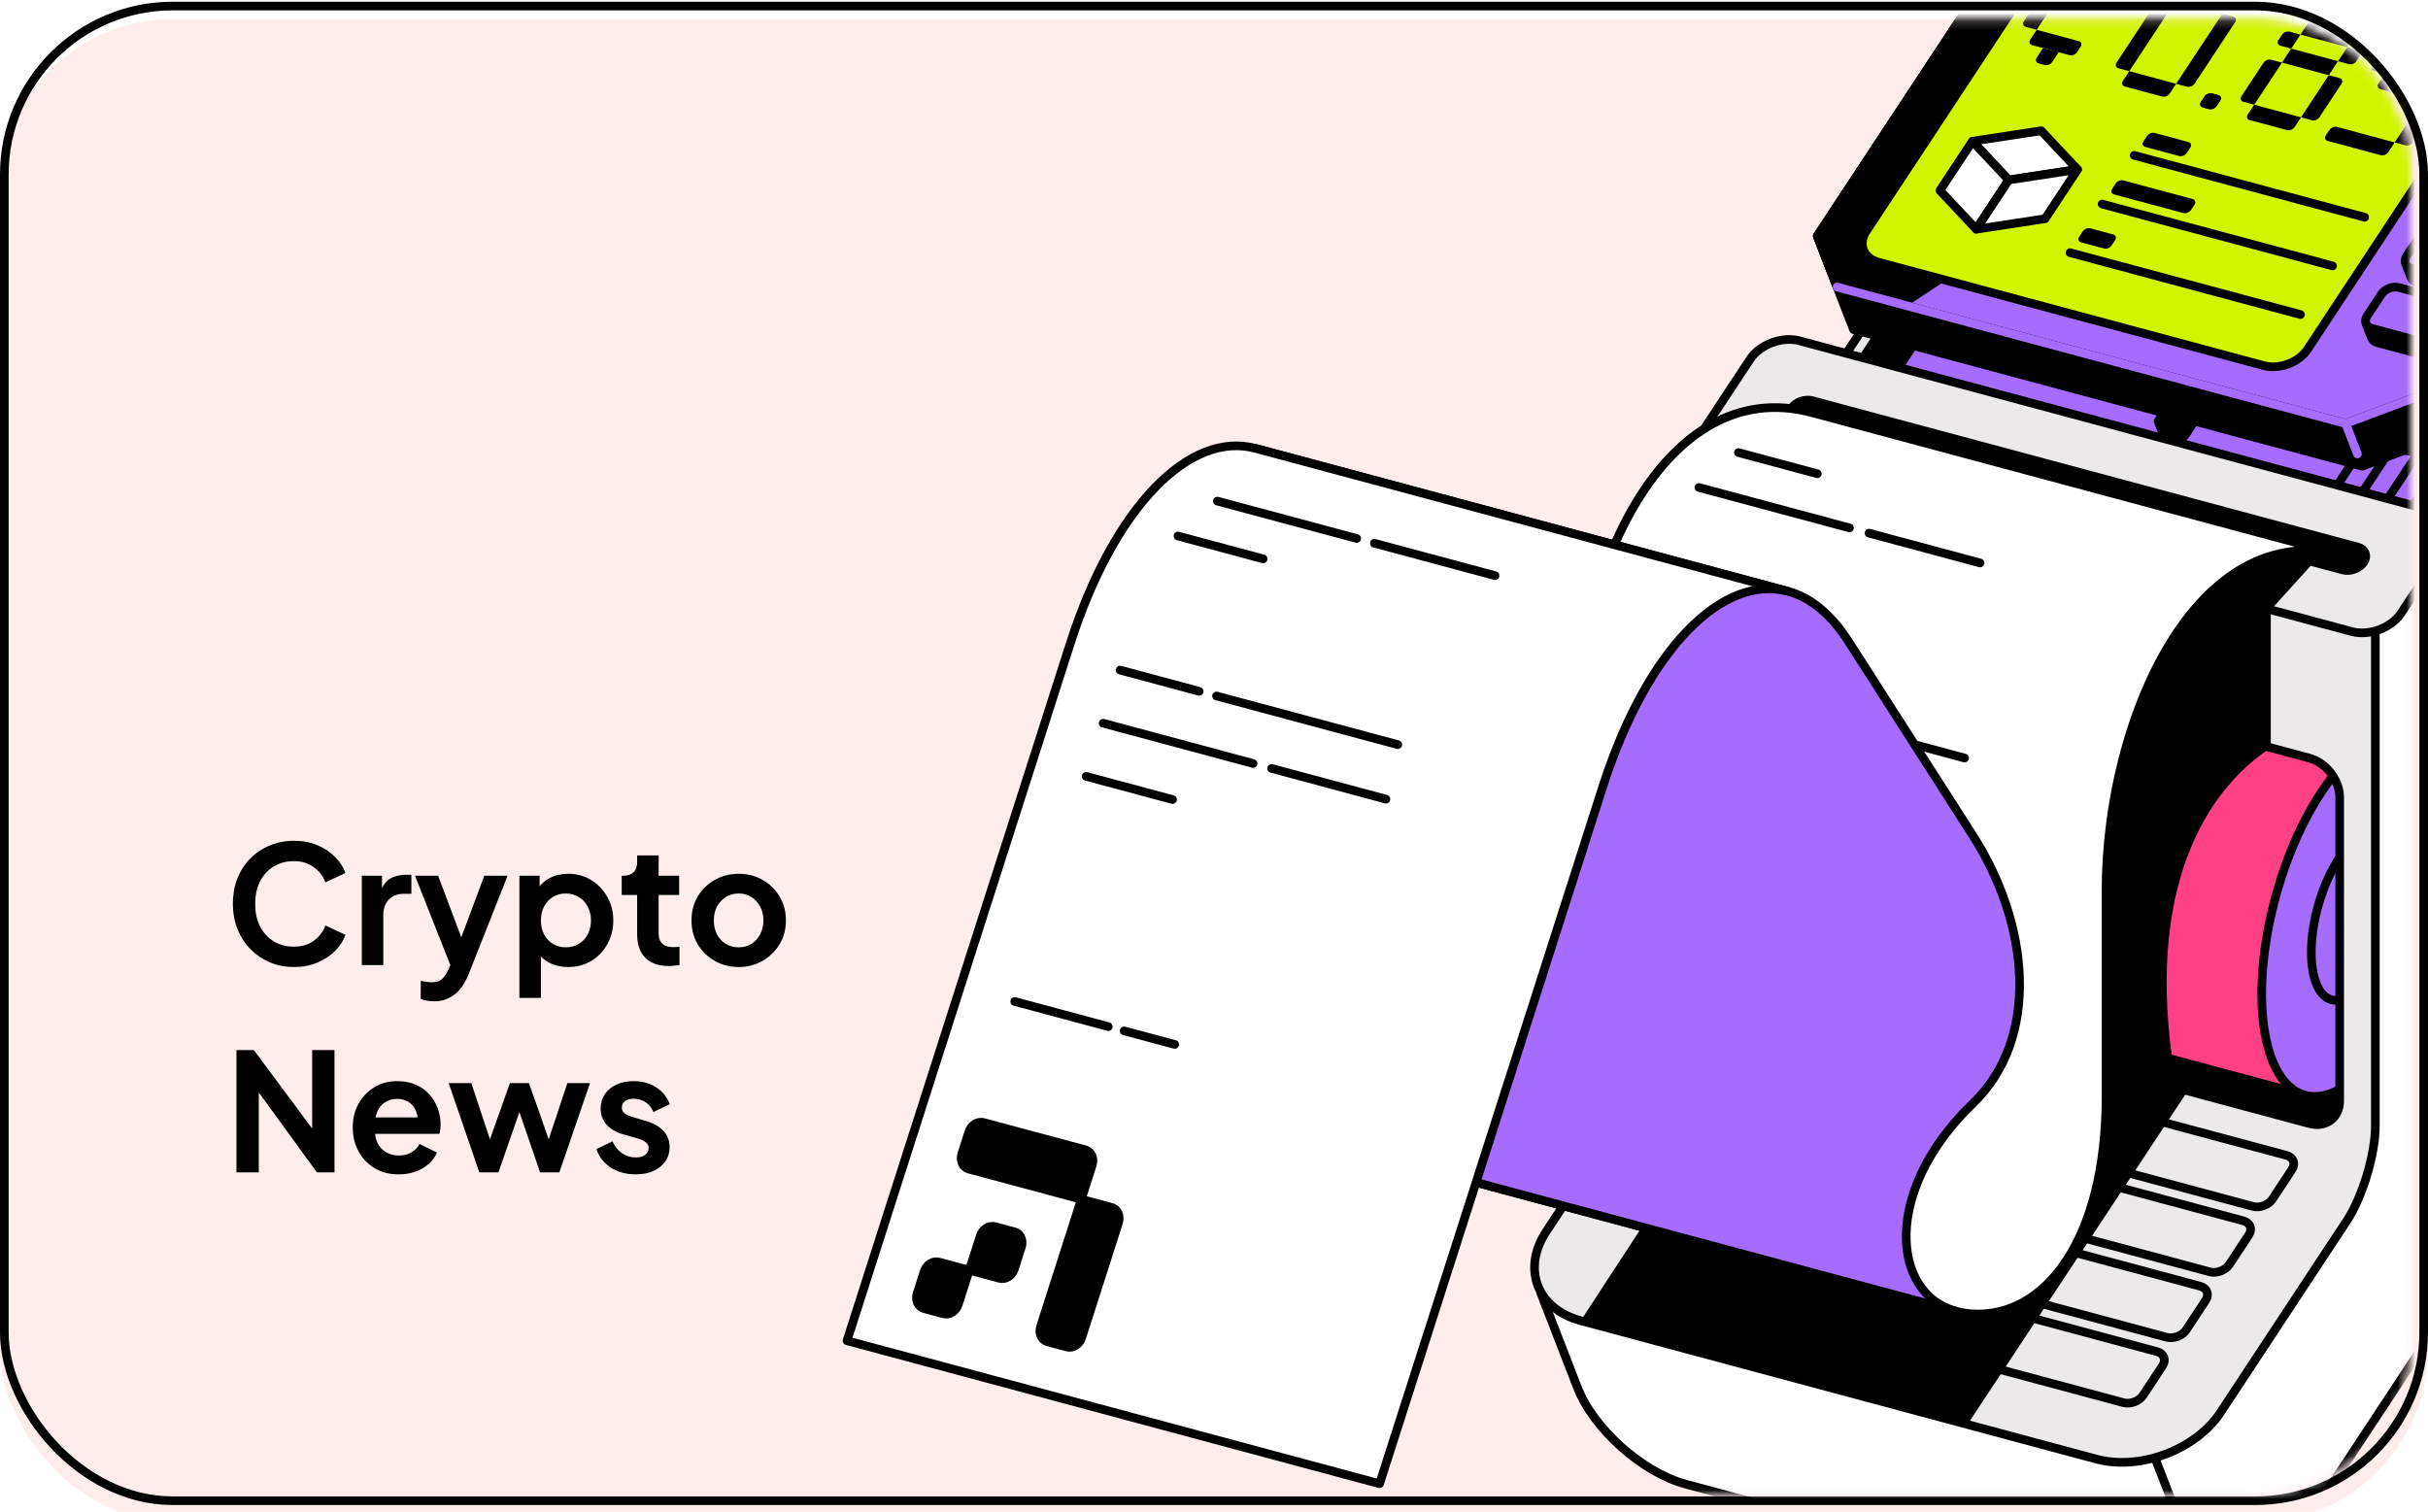 <svg width="281" height="175" viewBox="0 0 281 175" fill="none" xmlns="http://www.w3.org/2000/svg">
<g filter="url(#filter0_i_1_4958)">
<rect y="0.2" width="281" height="174" rx="20" fill="#FFEDED"/>
</g>
<rect x="0.5" y="0.7" width="280" height="173" rx="19.5" stroke="black"/>
<mask id="mask0_1_4958" style="mask-type:alpha" maskUnits="userSpaceOnUse" x="1" y="2" width="278" height="171">
<path d="M1 20.2C1 10.259 9.059 2.2 19 2.2H261C270.941 2.2 279 10.259 279 20.2V154.935C279 164.876 270.941 172.935 261 172.935H19C9.059 172.935 1 164.876 1 154.935V20.2Z" fill="#FFF2D0"/>
</mask>
<g mask="url(#mask0_1_4958)">
<path d="M278.21 85.27L198.972 63.328V123.193L278.21 141.651V85.27Z" fill="black"/>
<path d="M216.572 68.722C211.544 67.373 204.897 75.557 201.725 87.005C198.554 98.452 200.059 108.826 205.087 110.175L266.726 126.726L278.211 85.273L216.572 68.722Z" fill="#FF4085" stroke="black" stroke-linecap="round" stroke-linejoin="round"/>
<path d="M281.622 108.481C284.794 97.034 283.291 86.66 278.265 85.31C273.238 83.96 266.592 92.145 263.419 103.593C260.247 115.04 261.75 125.414 266.777 126.764C271.803 128.114 278.45 119.928 281.622 108.481Z" fill="#A66CFF" stroke="black" stroke-linecap="round" stroke-linejoin="round"/>
<path d="M276.771 107.179C278.253 101.831 277.551 96.985 275.204 96.354C272.856 95.724 269.751 99.548 268.269 104.895C266.788 110.243 267.489 115.089 269.837 115.72C272.185 116.35 275.289 112.526 276.771 107.179Z" stroke="black" stroke-linecap="round" stroke-linejoin="round"/>
<path d="M178.312 149.618L251.799 166.215L272.472 133.341V80.736L263.795 58.311L311.4 29.121L320.102 51.579C320.736 53.215 320.537 55.051 319.569 56.521L298.68 88.2C297.835 89.486 295.949 90.985 294.494 91.53L287.517 94.148V135.685C287.517 140.83 285.187 148.573 282.341 152.89L263.808 180.993C260.962 185.31 254.505 187.732 249.461 186.38L195.116 171.789C190.071 170.436 184.422 165.391 182.557 160.583L178.713 150.667L178.303 149.609L178.312 149.618Z" fill="white" stroke="black" stroke-linecap="round" stroke-linejoin="round"/>
<path d="M255.175 183.653L249.39 168.721" stroke="black" stroke-linecap="round" stroke-linejoin="round"/>
<path d="M196.884 51.255V107.902C196.884 111.999 195.032 118.16 192.766 121.594L178.947 142.549C176.101 146.866 177.898 151.508 182.943 152.861L242.624 168.883C247.669 170.236 254.122 167.814 256.972 163.497L271.598 141.313C273.416 138.553 274.905 133.608 274.905 130.319V72.206L196.884 51.259V51.255ZM270.778 127.409C270.778 129.378 269.196 130.569 267.268 130.049L204.284 113.139C202.352 112.619 200.775 110.583 200.775 108.614V73.476C200.775 71.507 202.356 70.316 204.284 70.837L267.268 87.746C269.2 88.266 270.778 90.302 270.778 92.271V127.409Z" fill="#EBE9E9" stroke="black" stroke-linecap="round" stroke-linejoin="round"/>
<path d="M243.833 133.628C243.38 134.315 243.668 135.051 244.467 135.268L260.73 139.635C261.533 139.851 262.556 139.464 263.009 138.777L265.254 135.368C265.707 134.681 265.419 133.944 264.62 133.728L248.357 129.361C247.554 129.144 246.53 129.532 246.078 130.218L243.833 133.628Z" fill="#EBE9E9" stroke="black" stroke-linecap="round" stroke-linejoin="round"/>
<path d="M238.839 141.201C238.387 141.888 238.674 142.625 239.473 142.841L255.736 147.208C256.54 147.424 257.563 147.037 258.015 146.35L260.261 142.941C260.713 142.254 260.426 141.517 259.626 141.301L243.364 136.934C242.56 136.718 241.537 137.105 241.084 137.792L238.839 141.201Z" fill="#EBE9E9" stroke="black" stroke-linecap="round" stroke-linejoin="round"/>
<path d="M233.846 148.772C233.393 149.459 233.681 150.196 234.48 150.412L250.743 154.779C251.546 154.996 252.57 154.609 253.022 153.922L255.267 150.512C255.72 149.825 255.432 149.089 254.633 148.872L238.37 144.505C237.567 144.289 236.544 144.676 236.091 145.363L233.846 148.772Z" fill="#EBE9E9" stroke="black" stroke-linecap="round" stroke-linejoin="round"/>
<path d="M228.855 156.345C228.402 157.031 228.69 157.768 229.489 157.985L245.752 162.351C246.555 162.568 247.579 162.181 248.031 161.494L250.276 158.085C250.729 157.398 250.441 156.661 249.642 156.444L233.379 152.078C232.576 151.861 231.553 152.248 231.1 152.935L228.855 156.345Z" fill="#EBE9E9" stroke="black" stroke-linecap="round" stroke-linejoin="round"/>
<path d="M213.607 41.01L205.171 41.755L205.632 42.875L280.405 62.952L289.767 62.123C290.942 62.02 292.008 61.391 292.65 60.413L311.032 32.534C311.7 31.519 311.835 30.253 311.4 29.125L310.072 25.699C309.636 24.571 308.677 23.713 307.493 23.397L243.841 6.309L234.073 9.976L213.607 41.014V41.01Z" fill="#EBE9E9" stroke="black" stroke-linecap="round" stroke-linejoin="round"/>
<path d="M215.646 41.372L207.679 42.075L208.115 43.133L278.722 62.09L287.767 61.291C288.748 61.203 289.636 60.679 290.173 59.863L308.867 31.514C309.134 31.11 309.193 30.607 309.028 30.153L307.628 26.273C307.455 25.795 307.058 25.432 306.559 25.299L244.218 8.561L234.995 12.024L215.646 41.372Z" fill="#A66CFF" stroke="black" stroke-linecap="round" stroke-linejoin="round"/>
<path d="M290.321 55.309L268.125 49.348L279.225 32.518L301.421 38.479L290.321 55.309Z" fill="black" stroke="black" stroke-linecap="round" stroke-linejoin="round"/>
<path d="M278.33 30.203L267.23 47.038L268.126 49.348L290.322 55.309L301.421 38.479L300.525 36.164L278.33 30.203Z" fill="black" stroke="black" stroke-linecap="round" stroke-linejoin="round"/>
<path d="M252.983 43.873L249.761 48.756L250.15 49.746L252.835 50.471L256.053 45.588L255.668 44.593L252.983 43.873Z" fill="black" stroke="black" stroke-linecap="round" stroke-linejoin="round"/>
<path d="M300.525 36.164L289.429 52.994L267.23 47.037" stroke="#A66CFF" stroke-linecap="round" stroke-linejoin="round"/>
<path d="M279.128 36.209C279.31 36.209 279.458 36.064 279.458 35.884C279.458 35.705 279.31 35.56 279.128 35.56C278.946 35.56 278.798 35.705 278.798 35.884C278.798 36.064 278.946 36.209 279.128 36.209Z" fill="#A66CFF"/>
<path d="M277.581 38.558C277.763 38.558 277.91 38.412 277.91 38.233C277.91 38.054 277.763 37.908 277.581 37.908C277.398 37.908 277.251 38.054 277.251 38.233C277.251 38.412 277.398 38.558 277.581 38.558Z" fill="#A66CFF"/>
<path d="M279.04 41.711C279.222 41.711 279.37 41.566 279.37 41.386C279.37 41.207 279.222 41.062 279.04 41.062C278.858 41.062 278.71 41.207 278.71 41.386C278.71 41.566 278.858 41.711 279.04 41.711Z" fill="#A66CFF"/>
<path d="M276.033 40.905C276.215 40.905 276.363 40.76 276.363 40.581C276.363 40.401 276.215 40.256 276.033 40.256C275.851 40.256 275.703 40.401 275.703 40.581C275.703 40.76 275.851 40.905 276.033 40.905Z" fill="#A66CFF"/>
<path d="M277.492 44.057C277.674 44.057 277.822 43.911 277.822 43.732C277.822 43.553 277.674 43.407 277.492 43.407C277.31 43.407 277.162 43.553 277.162 43.732C277.162 43.911 277.31 44.057 277.492 44.057Z" fill="#A66CFF"/>
<path d="M274.482 43.249C274.664 43.249 274.811 43.104 274.811 42.924C274.811 42.745 274.664 42.6 274.482 42.6C274.299 42.6 274.152 42.745 274.152 42.924C274.152 43.104 274.299 43.249 274.482 43.249Z" fill="#A66CFF"/>
<path d="M278.951 47.212C279.133 47.212 279.281 47.066 279.281 46.887C279.281 46.708 279.133 46.562 278.951 46.562C278.769 46.562 278.621 46.708 278.621 46.887C278.621 47.066 278.769 47.212 278.951 47.212Z" fill="#A66CFF"/>
<path d="M275.944 46.403C276.126 46.403 276.274 46.258 276.274 46.079C276.274 45.899 276.126 45.754 275.944 45.754C275.762 45.754 275.614 45.899 275.614 46.079C275.614 46.258 275.762 46.403 275.944 46.403Z" fill="#A66CFF"/>
<path d="M272.933 45.597C273.115 45.597 273.263 45.451 273.263 45.272C273.263 45.093 273.115 44.947 272.933 44.947C272.751 44.947 272.603 45.093 272.603 45.272C272.603 45.451 272.751 45.597 272.933 45.597Z" fill="#A66CFF"/>
<path d="M278.866 59.117L282.722 53.269" stroke="black" stroke-linecap="round" stroke-linejoin="round"/>
<path d="M275.948 58.335L279.805 52.486" stroke="black" stroke-linecap="round" stroke-linejoin="round"/>
<path d="M273.027 57.548L276.883 51.699" stroke="black" stroke-linecap="round" stroke-linejoin="round"/>
<path d="M270.105 56.766L273.961 50.917" stroke="black" stroke-linecap="round" stroke-linejoin="round"/>
<path d="M246.15 13.918L308.491 30.657C308.711 30.715 308.91 30.827 309.079 30.965C309.134 30.694 309.121 30.415 309.024 30.153L307.624 26.273C307.451 25.795 307.053 25.432 306.554 25.299L244.213 8.561L234.991 12.024L215.641 41.372L207.675 42.075L208.11 43.133L218.166 45.834L236.923 17.381L246.146 13.918H246.15Z" fill="black"/>
<path d="M202.538 41.586C203.671 39.867 206.238 38.905 208.246 39.442L281.425 59.09C283.433 59.627 284.148 61.476 283.015 63.191L277.894 70.959C276.761 72.678 274.194 73.639 272.185 73.102L199.007 53.454C196.998 52.917 196.284 51.069 197.417 49.353L202.538 41.586Z" fill="#EBE9E9" stroke="black" stroke-linecap="round" stroke-linejoin="round"/>
<path d="M207.312 47.279C207.789 46.55 208.88 46.142 209.73 46.371L272.9 63.331C273.75 63.56 274.054 64.342 273.572 65.067C273.09 65.791 272.003 66.203 271.154 65.974L207.984 49.015C207.134 48.786 206.83 48.003 207.312 47.279Z" fill="black" stroke="black" stroke-linecap="round" stroke-linejoin="round"/>
<path d="M227.697 164.879L253.191 126.273L251.398 122.61C248.417 101.055 256.383 90.731 262.806 86.551V70.587L268.143 64.684L244.768 58.194L182.943 152.865L227.697 164.883V164.879Z" fill="black"/>
<path d="M302.922 10.696L300.634 4.793L241.769 -11.009L233.558 -7.928L210.322 27.318L212.605 33.221L214.521 38.154L273.382 53.96L281.594 50.876L304.833 15.633L302.922 10.696Z" fill="#A66CFF" stroke="black" stroke-linecap="round" stroke-linejoin="round"/>
<path d="M281.594 50.875L279.683 45.938L271.471 49.023L212.606 33.221L214.521 38.154L273.382 53.96L281.594 50.875Z" fill="black"/>
<path d="M212.605 33.221L210.322 27.318L233.558 -7.928L241.769 -11.009L300.635 4.793L302.922 10.696L279.682 45.938L271.47 49.023L212.605 33.221Z" fill="#A66CFF" stroke="black" stroke-linecap="round" stroke-linejoin="round"/>
<path d="M282.862 27.985C282.151 27.793 281.246 28.135 280.845 28.742L279.881 30.204L278.401 30.495L279.043 32.152C279.145 32.414 279.386 32.626 279.741 32.718L287.094 34.691L284.684 28.472L282.857 27.981L282.862 27.985Z" fill="black" stroke="black" stroke-linecap="round" stroke-linejoin="round"/>
<path d="M286.456 33.038L279.103 31.065C278.392 30.874 278.143 30.224 278.54 29.616L280.206 27.09C280.608 26.482 281.513 26.145 282.223 26.332L289.577 28.305L286.456 33.038Z" fill="#A66CFF" stroke="black" stroke-linecap="round" stroke-linejoin="round"/>
<path d="M278.282 34.937C277.572 34.746 276.667 35.087 276.265 35.695L275.301 37.156L273.821 37.447L274.464 39.104C274.565 39.366 274.806 39.579 275.161 39.67L282.515 41.643L280.105 35.424L278.278 34.933L278.282 34.937Z" fill="black" stroke="black" stroke-linecap="round" stroke-linejoin="round"/>
<path d="M281.873 39.986L274.52 38.013C273.809 37.822 273.56 37.172 273.957 36.565L275.623 34.038C276.025 33.43 276.93 33.093 277.64 33.28L284.994 35.253L281.873 39.986Z" fill="#A66CFF" stroke="black" stroke-linecap="round" stroke-linejoin="round"/>
<path d="M241.769 -11.009L233.558 -7.928L210.322 27.318L212.605 33.221L220.094 35.227L276.185 -1.772L241.769 -11.009Z" fill="black" stroke="black" stroke-linecap="round" stroke-linejoin="round"/>
<path d="M279.683 45.938L271.471 49.023L212.606 33.221" stroke="#A66CFF" stroke-linecap="round" stroke-linejoin="round"/>
<path d="M271.47 49.023L272.836 52.545" stroke="#A66CFF" stroke-linecap="round" stroke-linejoin="round"/>
<path d="M217.409 30.35C215.641 29.875 215.007 28.247 216.009 26.732L236.962 -5.047C237.959 -6.562 240.226 -7.411 241.993 -6.937L286.608 5.04C288.376 5.514 289.01 7.142 288.008 8.657L267.056 40.436C266.058 41.951 263.791 42.8 262.024 42.326L217.409 30.35Z" fill="#D0F500" stroke="black" stroke-linecap="round" stroke-linejoin="round"/>
<path d="M246.996 17.985L273.669 25.149" stroke="black" stroke-linecap="round" stroke-linejoin="round"/>
<path d="M243.282 23.618L269.956 30.778" stroke="black" stroke-linecap="round" stroke-linejoin="round"/>
<path d="M239.57 29.245L266.243 36.409" stroke="black" stroke-linecap="round" stroke-linejoin="round"/>
<path d="M235.71 3.449L234.454 3.112C234.149 3.028 234.048 2.741 234.23 2.466L235.718 0.21C235.9 -0.065 236.293 -0.219 236.597 -0.139L237.853 0.198L235.714 3.445L235.71 3.449Z" fill="black"/>
<path d="M240.391 6.034C240.209 6.309 239.816 6.463 239.511 6.384L235.194 5.226C234.889 5.143 234.788 4.856 234.97 4.581L235.714 3.453L240.581 4.76C240.885 4.844 240.987 5.131 240.805 5.405L240.391 6.034Z" fill="black"/>
<path d="M237.51 7.171C237.328 7.445 236.935 7.599 236.631 7.52L235.929 7.333C235.624 7.25 235.523 6.962 235.705 6.688L236.449 5.56L238.254 6.047L237.51 7.175V7.171Z" fill="black"/>
<path d="M277.149 16.487L270.472 14.693C270.168 14.61 269.77 14.768 269.593 15.043L269.178 15.671C268.996 15.946 269.098 16.233 269.402 16.317L275.525 17.961C275.83 18.044 276.227 17.886 276.405 17.611L277.149 16.483V16.487Z" fill="black"/>
<path d="M281.837 12.599C282.019 12.324 281.917 12.037 281.613 11.953L280.357 11.616L277.143 16.487L278.399 16.824C278.704 16.907 279.101 16.749 279.279 16.474L281.837 12.595V12.599Z" fill="black"/>
<path d="M281.102 10.489C281.284 10.214 281.183 9.927 280.878 9.843L276.011 8.536L275.267 9.664C275.085 9.939 275.187 10.226 275.491 10.309L280.358 11.617L281.102 10.489Z" fill="black"/>
<path d="M277.081 6.913L275.276 6.426L274.532 7.554C274.35 7.829 274.451 8.116 274.756 8.199L276.012 8.536L277.081 6.913Z" fill="black"/>
<path d="M285.053 7.728C285.234 7.454 285.133 7.166 284.829 7.083L276.9 4.956C276.596 4.873 276.198 5.031 276.021 5.306L275.276 6.434L283.759 8.711C284.063 8.794 284.461 8.636 284.638 8.361L285.053 7.732V7.728Z" fill="black"/>
<path d="M253.985 9.685C253.803 9.96 253.41 10.114 253.105 10.035L251.85 9.698L257.203 1.58L258.459 1.917C258.763 2.001 258.865 2.288 258.683 2.562L253.985 9.689V9.685Z" fill="black"/>
<path d="M246.428 8.239L245.172 7.902C244.868 7.819 244.766 7.532 244.948 7.257L249.646 0.13C249.828 -0.145 250.221 -0.299 250.526 -0.22L251.782 0.118L246.428 8.235V8.239Z" fill="black"/>
<path d="M251.109 10.821C250.927 11.096 250.534 11.25 250.23 11.171L245.912 10.014C245.608 9.93 245.506 9.643 245.688 9.368L246.432 8.24L251.853 9.697L251.109 10.825V10.821Z" fill="black"/>
<path d="M270.772 9.044L269.516 8.707L266.302 13.578L267.558 13.915C267.862 13.998 268.26 13.84 268.437 13.565L270.996 9.685C271.177 9.411 271.076 9.123 270.772 9.04V9.044Z" fill="black"/>
<path d="M259.63 11.782L260.886 12.12L264.099 7.249L262.843 6.912C262.539 6.829 262.141 6.987 261.964 7.262L259.406 11.141C259.224 11.416 259.325 11.703 259.63 11.787V11.782Z" fill="black"/>
<path d="M269.519 8.705L264.098 7.248L265.168 5.625L270.589 7.082L269.519 8.705Z" fill="black"/>
<path d="M265.169 5.626L263.913 5.289C263.608 5.205 263.507 4.918 263.689 4.643L264.103 4.015C264.285 3.74 264.678 3.586 264.982 3.665L266.238 4.002L265.169 5.626Z" fill="black"/>
<path d="M271.66 5.46L272.916 5.797C273.221 5.88 273.322 6.168 273.14 6.442L272.726 7.071C272.544 7.346 272.151 7.5 271.846 7.421L270.591 7.083L271.66 5.46Z" fill="black"/>
<path d="M265.562 14.705C265.38 14.98 264.987 15.134 264.683 15.055L260.365 13.897C260.061 13.814 259.959 13.527 260.141 13.252L260.885 12.124L266.306 13.581L265.562 14.709V14.705Z" fill="black"/>
<path d="M266.983 2.874C267.165 2.6 267.558 2.446 267.863 2.525L272.18 3.682C272.485 3.765 272.586 4.052 272.404 4.327L271.66 5.455L266.239 3.998L266.983 2.87V2.874Z" fill="black"/>
<path d="M256.531 12.279C256.349 12.553 255.956 12.707 255.651 12.628L254.95 12.441C254.645 12.358 254.544 12.071 254.725 11.796L255.14 11.167C255.322 10.893 255.715 10.739 256.019 10.818L256.721 11.005C257.026 11.088 257.127 11.375 256.945 11.65L256.531 12.279Z" fill="black"/>
<path d="M236.235 15.134L228.273 16.35L232.48 20.833L240.442 19.617L236.235 15.134Z" fill="white" stroke="black" stroke-linecap="round" stroke-linejoin="round"/>
<path d="M232.479 20.833L228.272 16.35L224.512 22.049L228.72 26.532L232.479 20.833Z" fill="white" stroke="black" stroke-linecap="round" stroke-linejoin="round"/>
<path d="M236.686 25.316L240.441 19.617L232.479 20.833L228.72 26.532L236.686 25.316Z" fill="white" stroke="black" stroke-linecap="round" stroke-linejoin="round"/>
<path d="M256.529 12.277C256.347 12.552 255.954 12.706 255.65 12.626L254.948 12.439C254.643 12.356 254.542 12.069 254.724 11.794L255.138 11.165C255.32 10.891 255.713 10.736 256.018 10.816L256.72 11.003C257.024 11.086 257.125 11.373 256.944 11.648L256.529 12.277Z" fill="black"/>
<path d="M253.076 17.71C252.894 17.985 252.501 18.139 252.197 18.059L248.29 17.01C247.985 16.927 247.884 16.64 248.065 16.365L248.48 15.737C248.662 15.462 249.055 15.308 249.359 15.387L253.267 16.436C253.571 16.519 253.673 16.806 253.491 17.081L253.076 17.71Z" fill="black"/>
<path d="M253.567 24.308C253.385 24.583 252.992 24.737 252.688 24.658L244.67 22.506C244.366 22.422 244.265 22.135 244.446 21.86L244.861 21.232C245.043 20.957 245.436 20.803 245.74 20.882L253.758 23.034C254.062 23.117 254.163 23.405 253.982 23.68L253.567 24.308Z" fill="black"/>
<path d="M244.378 28.414C244.196 28.688 243.803 28.842 243.498 28.763L240.856 28.051C240.551 27.968 240.45 27.681 240.631 27.406L241.046 26.778C241.228 26.503 241.621 26.349 241.925 26.428L244.568 27.14C244.873 27.223 244.974 27.51 244.792 27.785L244.378 28.414Z" fill="black"/>
<path d="M271.335 64.305C254.176 59.697 243.74 83.271 243.74 103.069V126.88C243.74 143.677 236.56 152.544 228.318 152.074C227.629 152.036 226.978 151.932 226.373 151.77L164.709 135.214C165.322 135.381 165.982 135.485 166.679 135.526C174.921 135.997 182.101 127.126 182.101 110.333V86.522C182.101 66.728 192.541 43.154 209.696 47.758L271.335 64.309V64.305Z" fill="white" stroke="black" stroke-linecap="round" stroke-linejoin="round"/>
<path d="M201.193 52.384L210.322 54.831" stroke="black" stroke-linecap="round" stroke-linejoin="round"/>
<path d="M216.309 61.708L229.155 65.159" stroke="black" stroke-linecap="round" stroke-linejoin="round"/>
<path d="M196.626 56.426L214.047 61.101" stroke="black" stroke-linecap="round" stroke-linejoin="round"/>
<path d="M194.837 79.005L227.367 87.739" stroke="black" stroke-linecap="round" stroke-linejoin="round"/>
<path d="M164.722 135.214C156.904 133.116 156.194 121.26 166.693 111.161C174.52 103.635 173.247 90.401 166.689 80.161L152.303 57.703C150.24 54.481 147.846 52.587 145.309 51.895L206.919 68.439C209.468 69.121 211.87 71.019 213.942 74.254L228.328 96.712C234.886 106.953 236.159 120.182 228.332 127.713C217.82 137.82 218.911 149.767 226.387 151.774L164.722 135.218V135.214Z" fill="#A66CFF" stroke="black" stroke-linecap="round" stroke-linejoin="round"/>
<path d="M98.026 155.183L123.837 74.562C128.996 58.444 137.783 49.856 145.309 51.9L206.919 68.443C199.4 66.432 190.63 75.016 185.476 91.114L159.665 171.735L98.026 155.183Z" fill="white" stroke="black" stroke-linecap="round" stroke-linejoin="round"/>
<path d="M106.961 147.16L106.145 149.708C105.895 150.486 106.255 151.277 106.944 151.464L109.198 152.068C109.887 152.251 110.657 151.768 110.906 150.986L112.175 147.018L108.665 146.078C107.976 145.894 107.206 146.377 106.957 147.16H106.961Z" fill="black" stroke="black" stroke-linecap="round" stroke-linejoin="round"/>
<path d="M117.41 142.577L115.156 141.973C114.467 141.79 113.697 142.273 113.448 143.056L112.179 147.023L115.689 147.964C116.378 148.147 117.148 147.664 117.397 146.881L118.213 144.334C118.463 143.555 118.103 142.764 117.414 142.577H117.41Z" fill="black" stroke="black" stroke-linecap="round" stroke-linejoin="round"/>
<path d="M125.616 133.086L122.107 132.145L117.346 130.867L113.836 129.926C113.147 129.743 112.377 130.226 112.128 131.009L111.311 133.556C111.062 134.335 111.421 135.126 112.111 135.313L115.62 136.254L120.382 137.532L125.143 138.81L126.411 134.843C126.661 134.064 126.302 133.273 125.612 133.086H125.616Z" fill="black" stroke="black" stroke-linecap="round" stroke-linejoin="round"/>
<path d="M128.658 139.75L125.148 138.81L123.423 144.196L121.698 149.583L120.429 153.55C120.18 154.329 120.539 155.119 121.228 155.307L123.482 155.91C124.171 156.094 124.941 155.611 125.19 154.828L126.459 150.861L128.184 145.474L129.453 141.507C129.702 140.729 129.343 139.938 128.654 139.75H128.658Z" fill="black" stroke="black" stroke-linecap="round" stroke-linejoin="round"/>
<path d="M159.054 62.877L173.029 66.628" stroke="black" stroke-linecap="round" stroke-linejoin="round"/>
<path d="M140.893 58.002L157.016 62.327" stroke="black" stroke-linecap="round" stroke-linejoin="round"/>
<path d="M140.792 80.556L161.769 86.188" stroke="black" stroke-linecap="round" stroke-linejoin="round"/>
<path d="M129.637 77.559L138.783 80.015" stroke="black" stroke-linecap="round" stroke-linejoin="round"/>
<path d="M147.168 88.944L160.399 92.499" stroke="black" stroke-linecap="round" stroke-linejoin="round"/>
<path d="M127.666 83.707L145.02 88.369" stroke="black" stroke-linecap="round" stroke-linejoin="round"/>
<path d="M125.697 89.859L135.701 92.544" stroke="black" stroke-linecap="round" stroke-linejoin="round"/>
<path d="M130.099 119.316L135.955 120.89" stroke="black" stroke-linecap="round" stroke-linejoin="round"/>
<path d="M117.434 115.915L128.263 118.825" stroke="black" stroke-linecap="round" stroke-linejoin="round"/>
<path d="M136.327 62.039L146.188 64.687" stroke="black" stroke-linecap="round" stroke-linejoin="round"/>
</g>
<path d="M34.018 111.928C33.005 111.928 32.067 111.745 31.206 111.377C30.357 111.01 29.61 110.497 28.964 109.838C28.331 109.18 27.837 108.407 27.482 107.52C27.127 106.634 26.95 105.665 26.95 104.613C26.95 103.562 27.121 102.593 27.463 101.706C27.818 100.807 28.312 100.034 28.945 99.388C29.591 98.73 30.345 98.223 31.206 97.868C32.067 97.501 33.005 97.317 34.018 97.317C35.031 97.317 35.937 97.488 36.735 97.83C37.546 98.172 38.23 98.628 38.787 99.198C39.344 99.755 39.743 100.37 39.984 101.041L37.666 102.124C37.4 101.415 36.95 100.832 36.317 100.376C35.684 99.907 34.917 99.673 34.018 99.673C33.131 99.673 32.346 99.882 31.662 100.3C30.991 100.718 30.465 101.295 30.085 102.029C29.718 102.764 29.534 103.625 29.534 104.613C29.534 105.601 29.718 106.469 30.085 107.216C30.465 107.951 30.991 108.527 31.662 108.945C32.346 109.363 33.131 109.572 34.018 109.572C34.917 109.572 35.684 109.344 36.317 108.888C36.95 108.42 37.4 107.831 37.666 107.121L39.984 108.204C39.743 108.876 39.344 109.496 38.787 110.066C38.23 110.624 37.546 111.073 36.735 111.415C35.937 111.757 35.031 111.928 34.018 111.928ZM41.873 111.7V101.364H44.21V103.663L44.02 103.321C44.261 102.549 44.634 102.01 45.141 101.706C45.66 101.402 46.281 101.25 47.003 101.25H47.611V103.454H46.718C46.008 103.454 45.438 103.676 45.008 104.119C44.577 104.55 44.362 105.158 44.362 105.943V111.7H41.873ZM50.233 115.899C49.955 115.899 49.682 115.874 49.416 115.823C49.15 115.785 48.91 115.716 48.694 115.614V113.524C48.859 113.562 49.055 113.6 49.283 113.638C49.524 113.676 49.746 113.695 49.948 113.695C50.518 113.695 50.93 113.562 51.183 113.296C51.449 113.03 51.684 112.682 51.886 112.251L52.57 110.655L52.532 112.745L48.029 101.364H50.708L53.862 109.762H52.912L56.047 101.364H58.745L54.242 112.745C53.976 113.417 53.653 113.987 53.273 114.455C52.893 114.924 52.45 115.279 51.943 115.519C51.449 115.773 50.879 115.899 50.233 115.899ZM60.112 115.5V101.364H62.449V103.416L62.221 102.903C62.576 102.346 63.057 101.915 63.665 101.611C64.273 101.295 64.976 101.136 65.774 101.136C66.749 101.136 67.63 101.377 68.415 101.858C69.201 102.34 69.821 102.986 70.277 103.796C70.746 104.607 70.98 105.519 70.98 106.532C70.98 107.533 70.752 108.445 70.296 109.268C69.84 110.092 69.219 110.744 68.434 111.225C67.649 111.694 66.756 111.928 65.755 111.928C65.008 111.928 64.317 111.783 63.684 111.491C63.063 111.187 62.569 110.757 62.202 110.199L62.601 109.705V115.5H60.112ZM65.47 109.648C66.04 109.648 66.547 109.515 66.99 109.249C67.433 108.983 67.775 108.616 68.016 108.147C68.269 107.679 68.396 107.14 68.396 106.532C68.396 105.924 68.269 105.392 68.016 104.936C67.775 104.468 67.433 104.1 66.99 103.834C66.547 103.556 66.04 103.416 65.47 103.416C64.925 103.416 64.431 103.549 63.988 103.815C63.557 104.081 63.215 104.455 62.962 104.936C62.721 105.405 62.601 105.937 62.601 106.532C62.601 107.14 62.721 107.679 62.962 108.147C63.215 108.616 63.557 108.983 63.988 109.249C64.431 109.515 64.925 109.648 65.47 109.648ZM77.404 111.814C76.239 111.814 75.333 111.498 74.687 110.864C74.054 110.218 73.737 109.313 73.737 108.147V103.587H71.951V101.364H72.141C72.648 101.364 73.04 101.231 73.319 100.965C73.598 100.699 73.737 100.313 73.737 99.806V99.008H76.226V101.364H78.601V103.587H76.226V108.014C76.226 108.356 76.283 108.648 76.397 108.888C76.524 109.129 76.714 109.313 76.967 109.439C77.233 109.566 77.569 109.629 77.974 109.629C78.063 109.629 78.164 109.623 78.278 109.61C78.405 109.598 78.525 109.585 78.639 109.572V111.7C78.462 111.726 78.259 111.751 78.031 111.776C77.803 111.802 77.594 111.814 77.404 111.814ZM85.502 111.928C84.489 111.928 83.564 111.694 82.728 111.225C81.905 110.757 81.246 110.117 80.752 109.306C80.271 108.496 80.03 107.571 80.03 106.532C80.03 105.494 80.271 104.569 80.752 103.758C81.246 102.948 81.905 102.308 82.728 101.839C83.551 101.371 84.476 101.136 85.502 101.136C86.515 101.136 87.434 101.371 88.257 101.839C89.08 102.308 89.733 102.948 90.214 103.758C90.708 104.556 90.955 105.481 90.955 106.532C90.955 107.571 90.708 108.496 90.214 109.306C89.72 110.117 89.061 110.757 88.238 111.225C87.415 111.694 86.503 111.928 85.502 111.928ZM85.502 109.648C86.059 109.648 86.547 109.515 86.965 109.249C87.396 108.983 87.731 108.616 87.972 108.147C88.225 107.666 88.352 107.128 88.352 106.532C88.352 105.924 88.225 105.392 87.972 104.936C87.731 104.468 87.396 104.1 86.965 103.834C86.547 103.556 86.059 103.416 85.502 103.416C84.932 103.416 84.432 103.556 84.001 103.834C83.57 104.1 83.228 104.468 82.975 104.936C82.734 105.392 82.614 105.924 82.614 106.532C82.614 107.128 82.734 107.666 82.975 108.147C83.228 108.616 83.57 108.983 84.001 109.249C84.432 109.515 84.932 109.648 85.502 109.648ZM27.368 135.7V121.545H29.382L37.172 132.033L36.127 132.242V121.545H38.711V135.7H36.678L29.002 125.136L29.952 124.927V135.7H27.368ZM46.144 135.928C45.08 135.928 44.149 135.688 43.351 135.206C42.553 134.725 41.932 134.073 41.489 133.249C41.046 132.426 40.824 131.514 40.824 130.513C40.824 129.475 41.046 128.556 41.489 127.758C41.945 126.948 42.559 126.308 43.332 125.839C44.117 125.371 44.991 125.136 45.954 125.136C46.765 125.136 47.474 125.269 48.082 125.535C48.703 125.801 49.228 126.169 49.659 126.637C50.09 127.106 50.419 127.644 50.647 128.252C50.875 128.848 50.989 129.494 50.989 130.19C50.989 130.368 50.976 130.551 50.951 130.741C50.938 130.931 50.907 131.096 50.856 131.235H42.876V129.335H49.45L48.272 130.228C48.386 129.646 48.354 129.126 48.177 128.67C48.012 128.214 47.734 127.853 47.341 127.587C46.961 127.321 46.499 127.188 45.954 127.188C45.435 127.188 44.972 127.321 44.567 127.587C44.162 127.841 43.851 128.221 43.636 128.727C43.433 129.221 43.357 129.823 43.408 130.532C43.357 131.166 43.44 131.729 43.655 132.223C43.883 132.705 44.212 133.078 44.643 133.344C45.086 133.61 45.593 133.743 46.163 133.743C46.733 133.743 47.214 133.623 47.607 133.382C48.012 133.142 48.329 132.819 48.557 132.413L50.571 133.401C50.368 133.895 50.052 134.332 49.621 134.712C49.19 135.092 48.677 135.39 48.082 135.605C47.499 135.821 46.853 135.928 46.144 135.928ZM55.479 135.7L51.926 125.364H54.548L57.151 133.211L56.239 133.192L59.013 125.364H61.217L63.972 133.192L63.06 133.211L65.663 125.364H68.285L64.732 135.7H62.509L59.697 127.511H60.533L57.683 135.7H55.479ZM73.582 135.928C72.48 135.928 71.518 135.669 70.694 135.149C69.884 134.617 69.326 133.902 69.022 133.002L70.884 132.109C71.15 132.692 71.518 133.148 71.986 133.477C72.468 133.807 73 133.971 73.582 133.971C74.038 133.971 74.399 133.87 74.665 133.667C74.931 133.465 75.064 133.199 75.064 132.869C75.064 132.667 75.007 132.502 74.893 132.375C74.792 132.236 74.646 132.122 74.456 132.033C74.279 131.932 74.083 131.85 73.867 131.786L72.176 131.311C71.302 131.058 70.637 130.672 70.181 130.152C69.738 129.633 69.516 129.019 69.516 128.309C69.516 127.676 69.675 127.125 69.991 126.656C70.321 126.175 70.77 125.801 71.34 125.535C71.923 125.269 72.588 125.136 73.335 125.136C74.311 125.136 75.172 125.371 75.919 125.839C76.667 126.308 77.199 126.967 77.515 127.815L75.615 128.708C75.438 128.24 75.14 127.866 74.722 127.587C74.304 127.309 73.836 127.169 73.316 127.169C72.898 127.169 72.569 127.264 72.328 127.454C72.088 127.644 71.967 127.891 71.967 128.195C71.967 128.385 72.018 128.55 72.119 128.689C72.221 128.829 72.36 128.943 72.537 129.031C72.727 129.12 72.943 129.202 73.183 129.278L74.836 129.772C75.685 130.026 76.337 130.406 76.793 130.912C77.262 131.419 77.496 132.04 77.496 132.774C77.496 133.395 77.332 133.946 77.002 134.427C76.673 134.896 76.217 135.263 75.634 135.529C75.052 135.795 74.368 135.928 73.582 135.928Z" fill="black"/>
<defs>
<filter id="filter0_i_1_4958" x="0" y="0.2" width="281" height="174" filterUnits="userSpaceOnUse" color-interpolation-filters="sRGB">
<feFlood flood-opacity="0" result="BackgroundImageFix"/>
<feBlend mode="normal" in="SourceGraphic" in2="BackgroundImageFix" result="shape"/>
<feColorMatrix in="SourceAlpha" type="matrix" values="0 0 0 0 0 0 0 0 0 0 0 0 0 0 0 0 0 0 127 0" result="hardAlpha"/>
<feOffset dy="2"/>
<feComposite in2="hardAlpha" operator="arithmetic" k2="-1" k3="1"/>
<feColorMatrix type="matrix" values="0 0 0 0 1 0 0 0 0 1 0 0 0 0 1 0 0 0 1 0"/>
<feBlend mode="normal" in2="shape" result="effect1_innerShadow_1_4958"/>
</filter>
</defs>
</svg>
